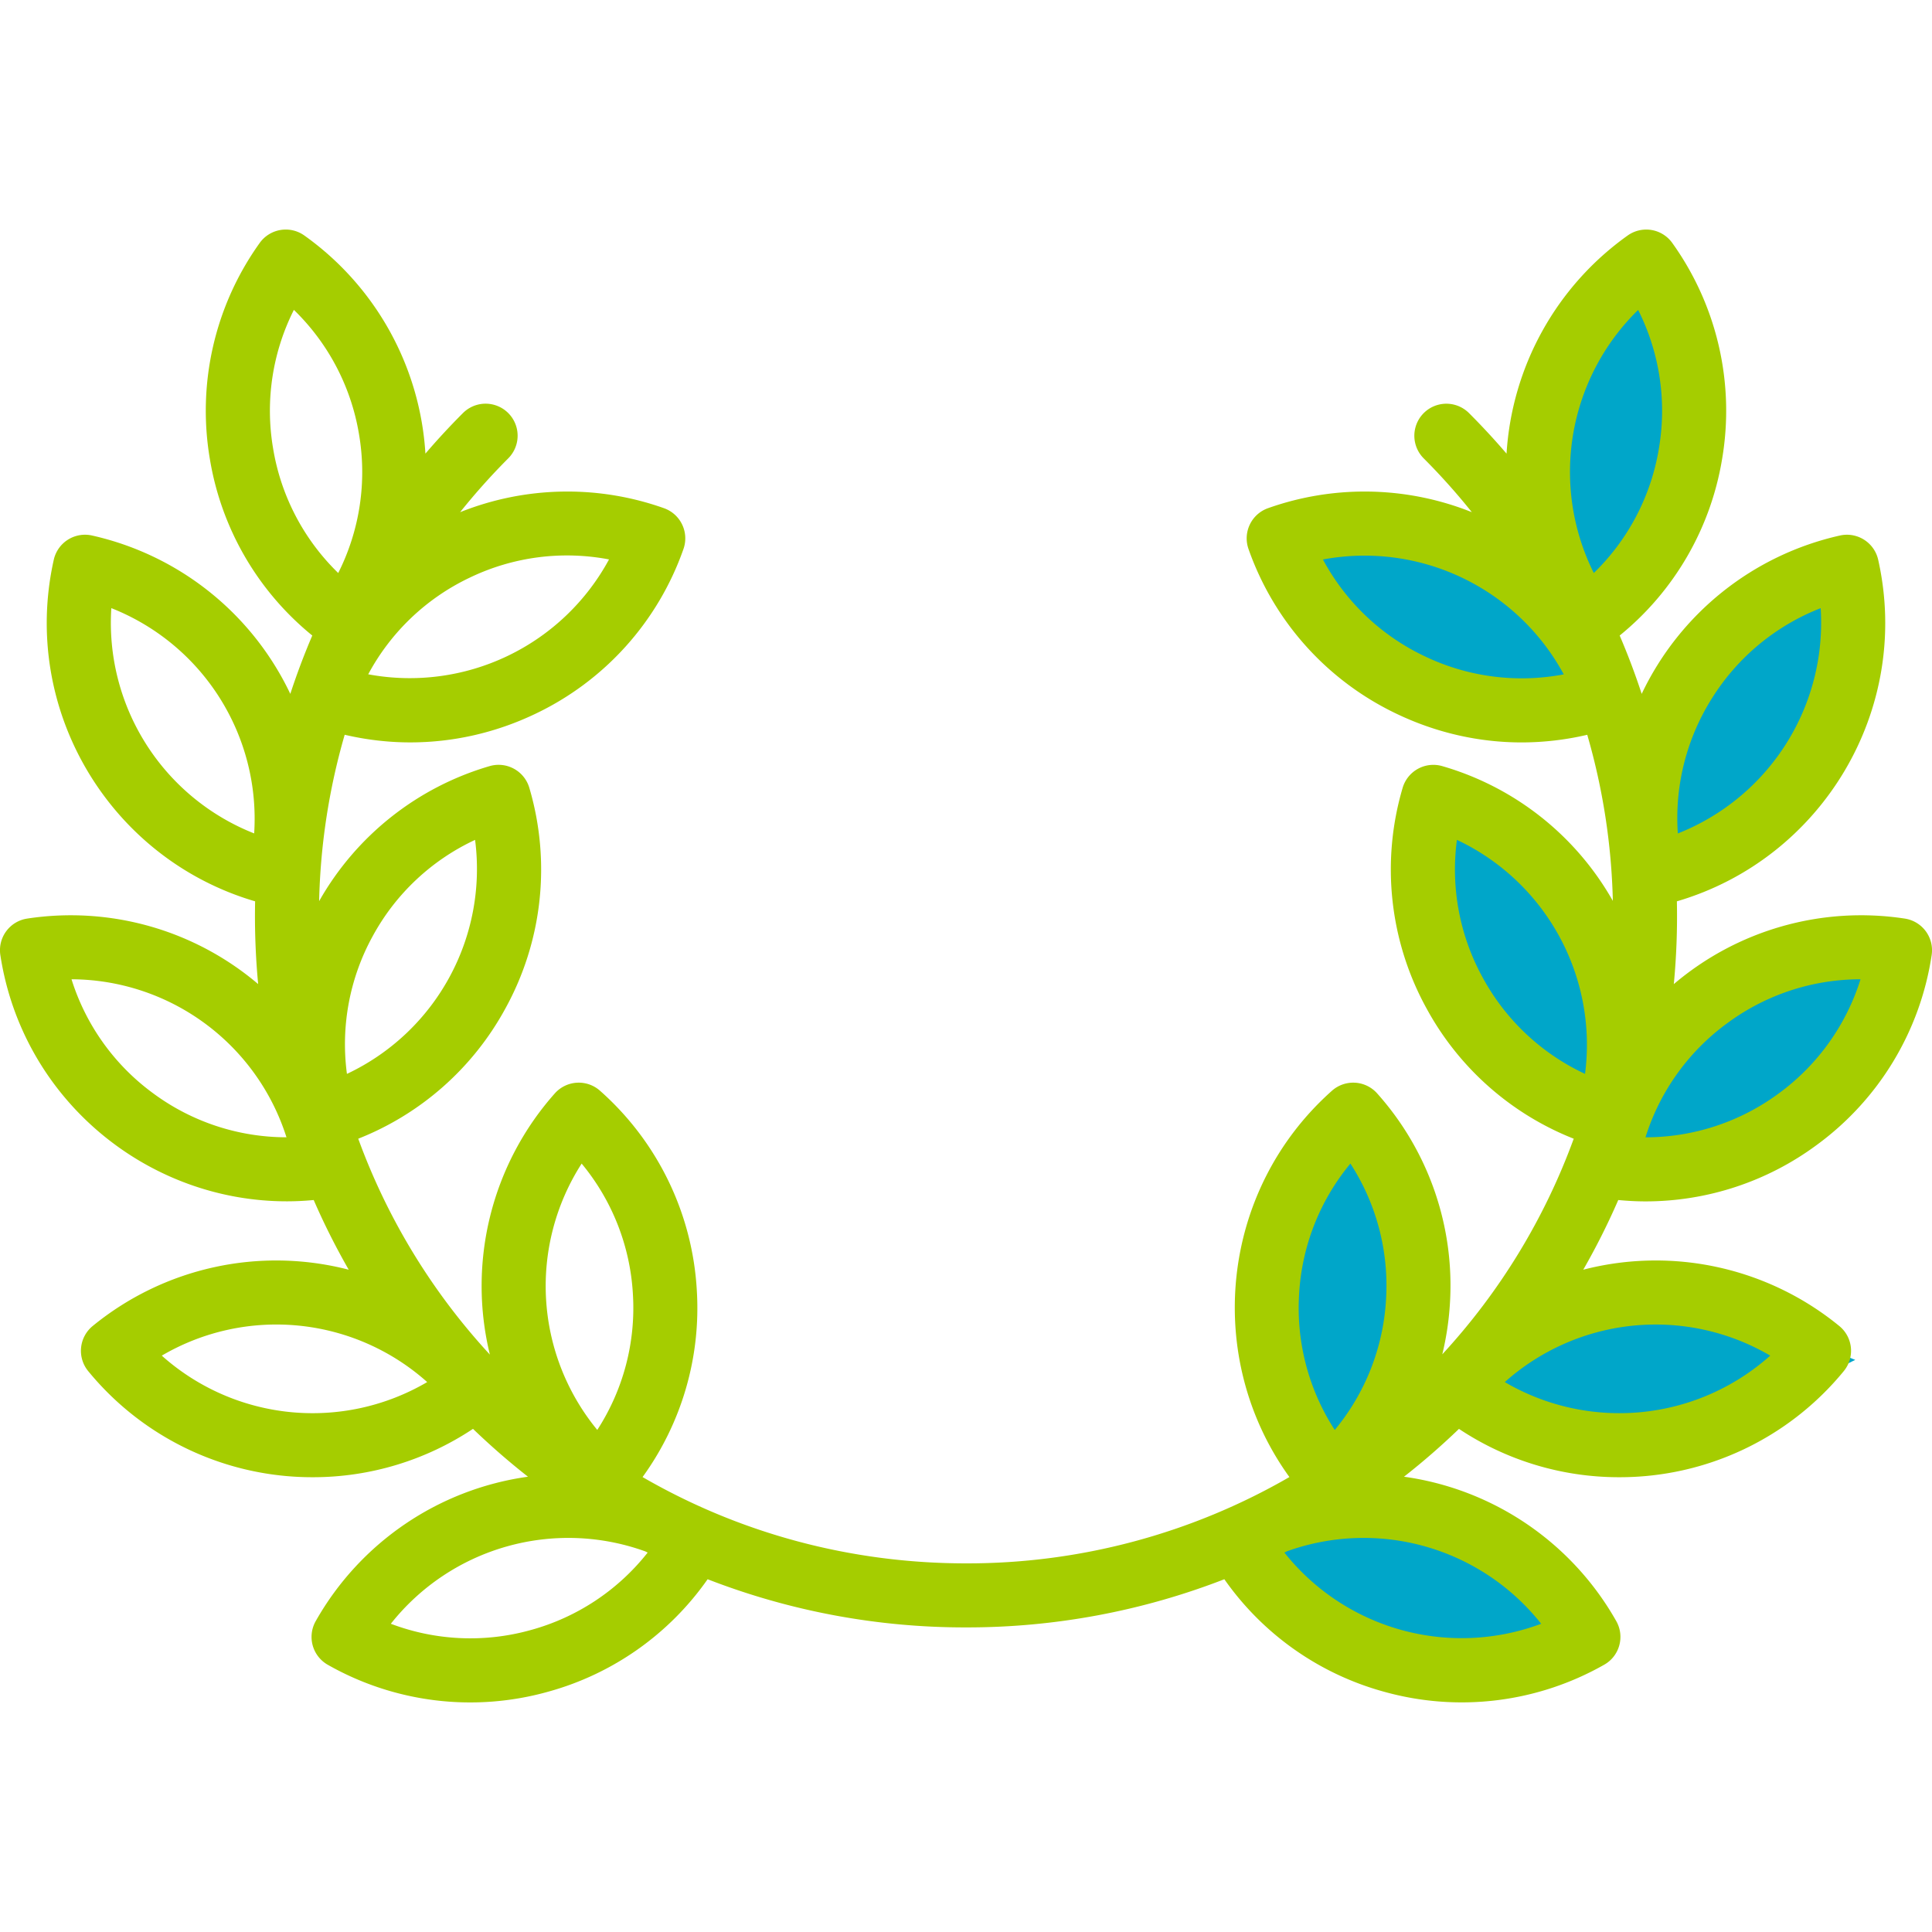 <svg width="61" height="61" fill="none" xmlns="http://www.w3.org/2000/svg"><g clip-path="url(#clip0)"><path d="M48.5 13.546L51.333 9 53 13.546l-.833 3.636L50.083 19l-.833-1.364-.75-4.09zm4.301 7.876l5.373-2.818-.815 5.224-2.627 3.136-2.833.766-.06-1.727.962-4.581zm-7.208 9.898l.663-5.454 3.474 3.294.987 3.57-.886 2.505-1.318-.844-2.92-3.072zm-1.255-9.554L40.89 17.49l4.783-.197 3.248 1.78 1.18 2.381-1.524.357-4.238-.046zm9.529 9.157l6.066-.135-3.052 4.317-3.748 1.641-2.878-.573.715-1.573 2.898-3.677zm-1.948 9.899l5.429 2.163-4.684 2.313-4.07-.089-2.283-1.536 1.355-.993 4.253-1.858zm-12.272.853L42.288 36l2.14 3.695-.532 4.52-1.608 1.881-.94-1.06-1.701-3.361zm4.701 10.705l-4.81-3.132 4.096-.55 4.224 1.44 1.413 1.53-1.256.376-3.667.336z" fill="#00A6C9" stroke="#00A6C9"/><path d="M51.957 37.932a9.09 9.09 0 005.403-1.781 9.096 9.096 0 003.629-5.996 1.011 1.011 0 00-.847-1.152 9.135 9.135 0 00-7.294 2.069 22.6 22.6 0 00.097-2.614c4.588-1.344 7.416-6.053 6.356-10.784a1.011 1.011 0 00-1.207-.766 9.143 9.143 0 00-6.26 5 22.338 22.338 0 00-.695-1.842 9.086 9.086 0 003.232-5.563 9.095 9.095 0 00-1.57-6.83 1.01 1.01 0 00-1.41-.237 9.142 9.142 0 00-3.824 6.887c-.375-.438-.77-.865-1.185-1.28a1.011 1.011 0 00-1.43 1.43 20.564 20.564 0 011.519 1.698 9.119 9.119 0 00-6.435-.126 1.011 1.011 0 00-.616 1.29 9.096 9.096 0 004.69 5.209c1.25.596 2.59.897 3.935.897a9.13 9.13 0 002.07-.241c.497 1.711.767 3.475.808 5.244a9.092 9.092 0 00-5.382-4.254 1.011 1.011 0 00-1.255.686 9.096 9.096 0 00.757 6.967 9.087 9.087 0 004.645 4.11 20.293 20.293 0 01-4.15 6.808 9.14 9.14 0 00.242-1.618 9.096 9.096 0 00-2.298-6.62 1.011 1.011 0 00-1.428-.084c-3.537 3.145-4.056 8.439-1.343 12.197A20.318 20.318 0 0130.5 49.361c-3.644 0-7.14-.948-10.212-2.725a9.086 9.086 0 001.713-5.89 9.096 9.096 0 00-3.056-6.307 1.011 1.011 0 00-1.428.084 9.151 9.151 0 00-2.05 8.246 20.29 20.29 0 01-4.156-6.816 9.086 9.086 0 004.645-4.11 9.096 9.096 0 00.757-6.967 1.011 1.011 0 00-1.254-.687 9.123 9.123 0 00-5.383 4.264c.04-1.772.31-3.54.807-5.254.685.16 1.379.241 2.071.241 1.346 0 2.685-.3 3.936-.896a9.095 9.095 0 004.689-5.209 1.011 1.011 0 00-.616-1.29 9.116 9.116 0 00-6.436.127 20.86 20.86 0 011.52-1.7 1.011 1.011 0 00-1.43-1.43c-.415.415-.81.842-1.185 1.28a9.141 9.141 0 00-3.824-6.887 1.011 1.011 0 00-1.41.238 9.097 9.097 0 00-1.57 6.83 9.087 9.087 0 003.232 5.563c-.26.606-.49 1.22-.694 1.842a9.143 9.143 0 00-6.26-5 1.011 1.011 0 00-1.208.765c-1.059 4.732 1.768 9.44 6.357 10.785-.018.872.014 1.744.096 2.613a9.137 9.137 0 00-7.293-2.068 1.01 1.01 0 00-.847 1.152c.691 4.525 4.602 7.775 9.046 7.775.28 0 .564-.014.848-.041.325.75.695 1.483 1.105 2.2a9.149 9.149 0 00-8.084 1.778 1.011 1.011 0 00-.142 1.423 9.142 9.142 0 007.092 3.351 9.116 9.116 0 005.058-1.527c.557.536 1.136 1.04 1.736 1.511a9.147 9.147 0 00-6.702 4.56 1.011 1.011 0 00.383 1.379 9.104 9.104 0 006.956.849 9.088 9.088 0 005.035-3.551 22.447 22.447 0 008.158 1.521 22.44 22.44 0 008.157-1.521 9.087 9.087 0 005.035 3.55 9.106 9.106 0 006.956-.85c.487-.273.658-.89.384-1.376a9.147 9.147 0 00-6.703-4.561c.6-.47 1.18-.975 1.736-1.51a9.115 9.115 0 005.058 1.526 9.142 9.142 0 007.092-3.351 1.01 1.01 0 00-.142-1.423 9.148 9.148 0 00-8.084-1.778 22.3 22.3 0 001.105-2.2c.288.027.576.043.863.043zm2.112-15.91a7.08 7.08 0 013.416-2.82 7.152 7.152 0 01-4.51 7.113 7.08 7.08 0 011.094-4.293zm.465 10.285a7.081 7.081 0 014.209-1.388 7.082 7.082 0 01-2.58 3.603 7.081 7.081 0 01-4.209 1.387 7.079 7.079 0 012.58-3.602zM8.025 26.314a7.15 7.15 0 01-4.51-7.113 7.15 7.15 0 014.51 7.113zm-3.187 8.207a7.082 7.082 0 01-2.58-3.602 7.152 7.152 0 016.787 4.989 7.081 7.081 0 01-4.207-1.387zm9.998-16.285a7.08 7.08 0 014.393-.573 7.152 7.152 0 01-7.603 3.627 7.08 7.08 0 013.21-3.054zm-6.212-4.07a7.08 7.08 0 01.655-4.382 7.08 7.08 0 012.056 3.926 7.08 7.08 0 01-.656 4.382 7.083 7.083 0 01-2.055-3.926zm2.33 19.74a7.08 7.08 0 01.817-4.355A7.081 7.081 0 0115 26.518a7.151 7.151 0 01-4.045 7.388zm-5.846 8.896a7.15 7.15 0 018.38.835 7.15 7.15 0 01-8.38-.835zm13.257-6.063a7.08 7.08 0 011.618 4.124 7.08 7.08 0 01-1.125 4.285 7.151 7.151 0 01-.493-8.41zm-1.6 14.725a7.083 7.083 0 01-4.425-.196 7.151 7.151 0 018.035-2.285l.074.037a7.082 7.082 0 01-3.683 2.444zm24.252-10.601a7.081 7.081 0 011.62-4.125 7.082 7.082 0 011.125 4.286 7.082 7.082 0 01-1.619 4.125 7.082 7.082 0 01-1.126-4.286zm7.643 10.405a7.151 7.151 0 01-8.107-2.248l.072-.037a7.151 7.151 0 018.035 2.285zm7.232-8.466a7.152 7.152 0 01-8.38.835 7.152 7.152 0 018.38-.835zm-5.847-8.896a7.082 7.082 0 01-3.228-3.035A7.082 7.082 0 0146 26.518a7.151 7.151 0 014.045 7.389zM44.98 20.719a7.083 7.083 0 01-3.21-3.054 7.152 7.152 0 017.603 3.627 7.082 7.082 0 01-4.393-.573zm5.342-2.627a7.151 7.151 0 011.4-8.306 7.082 7.082 0 01.654 4.381 7.082 7.082 0 01-2.054 3.925z" fill="#A5CD00"/></g><defs><clipPath id="clip0"><path fill="#fff" d="M0 0h61v61H0z"/></clipPath></defs></svg>